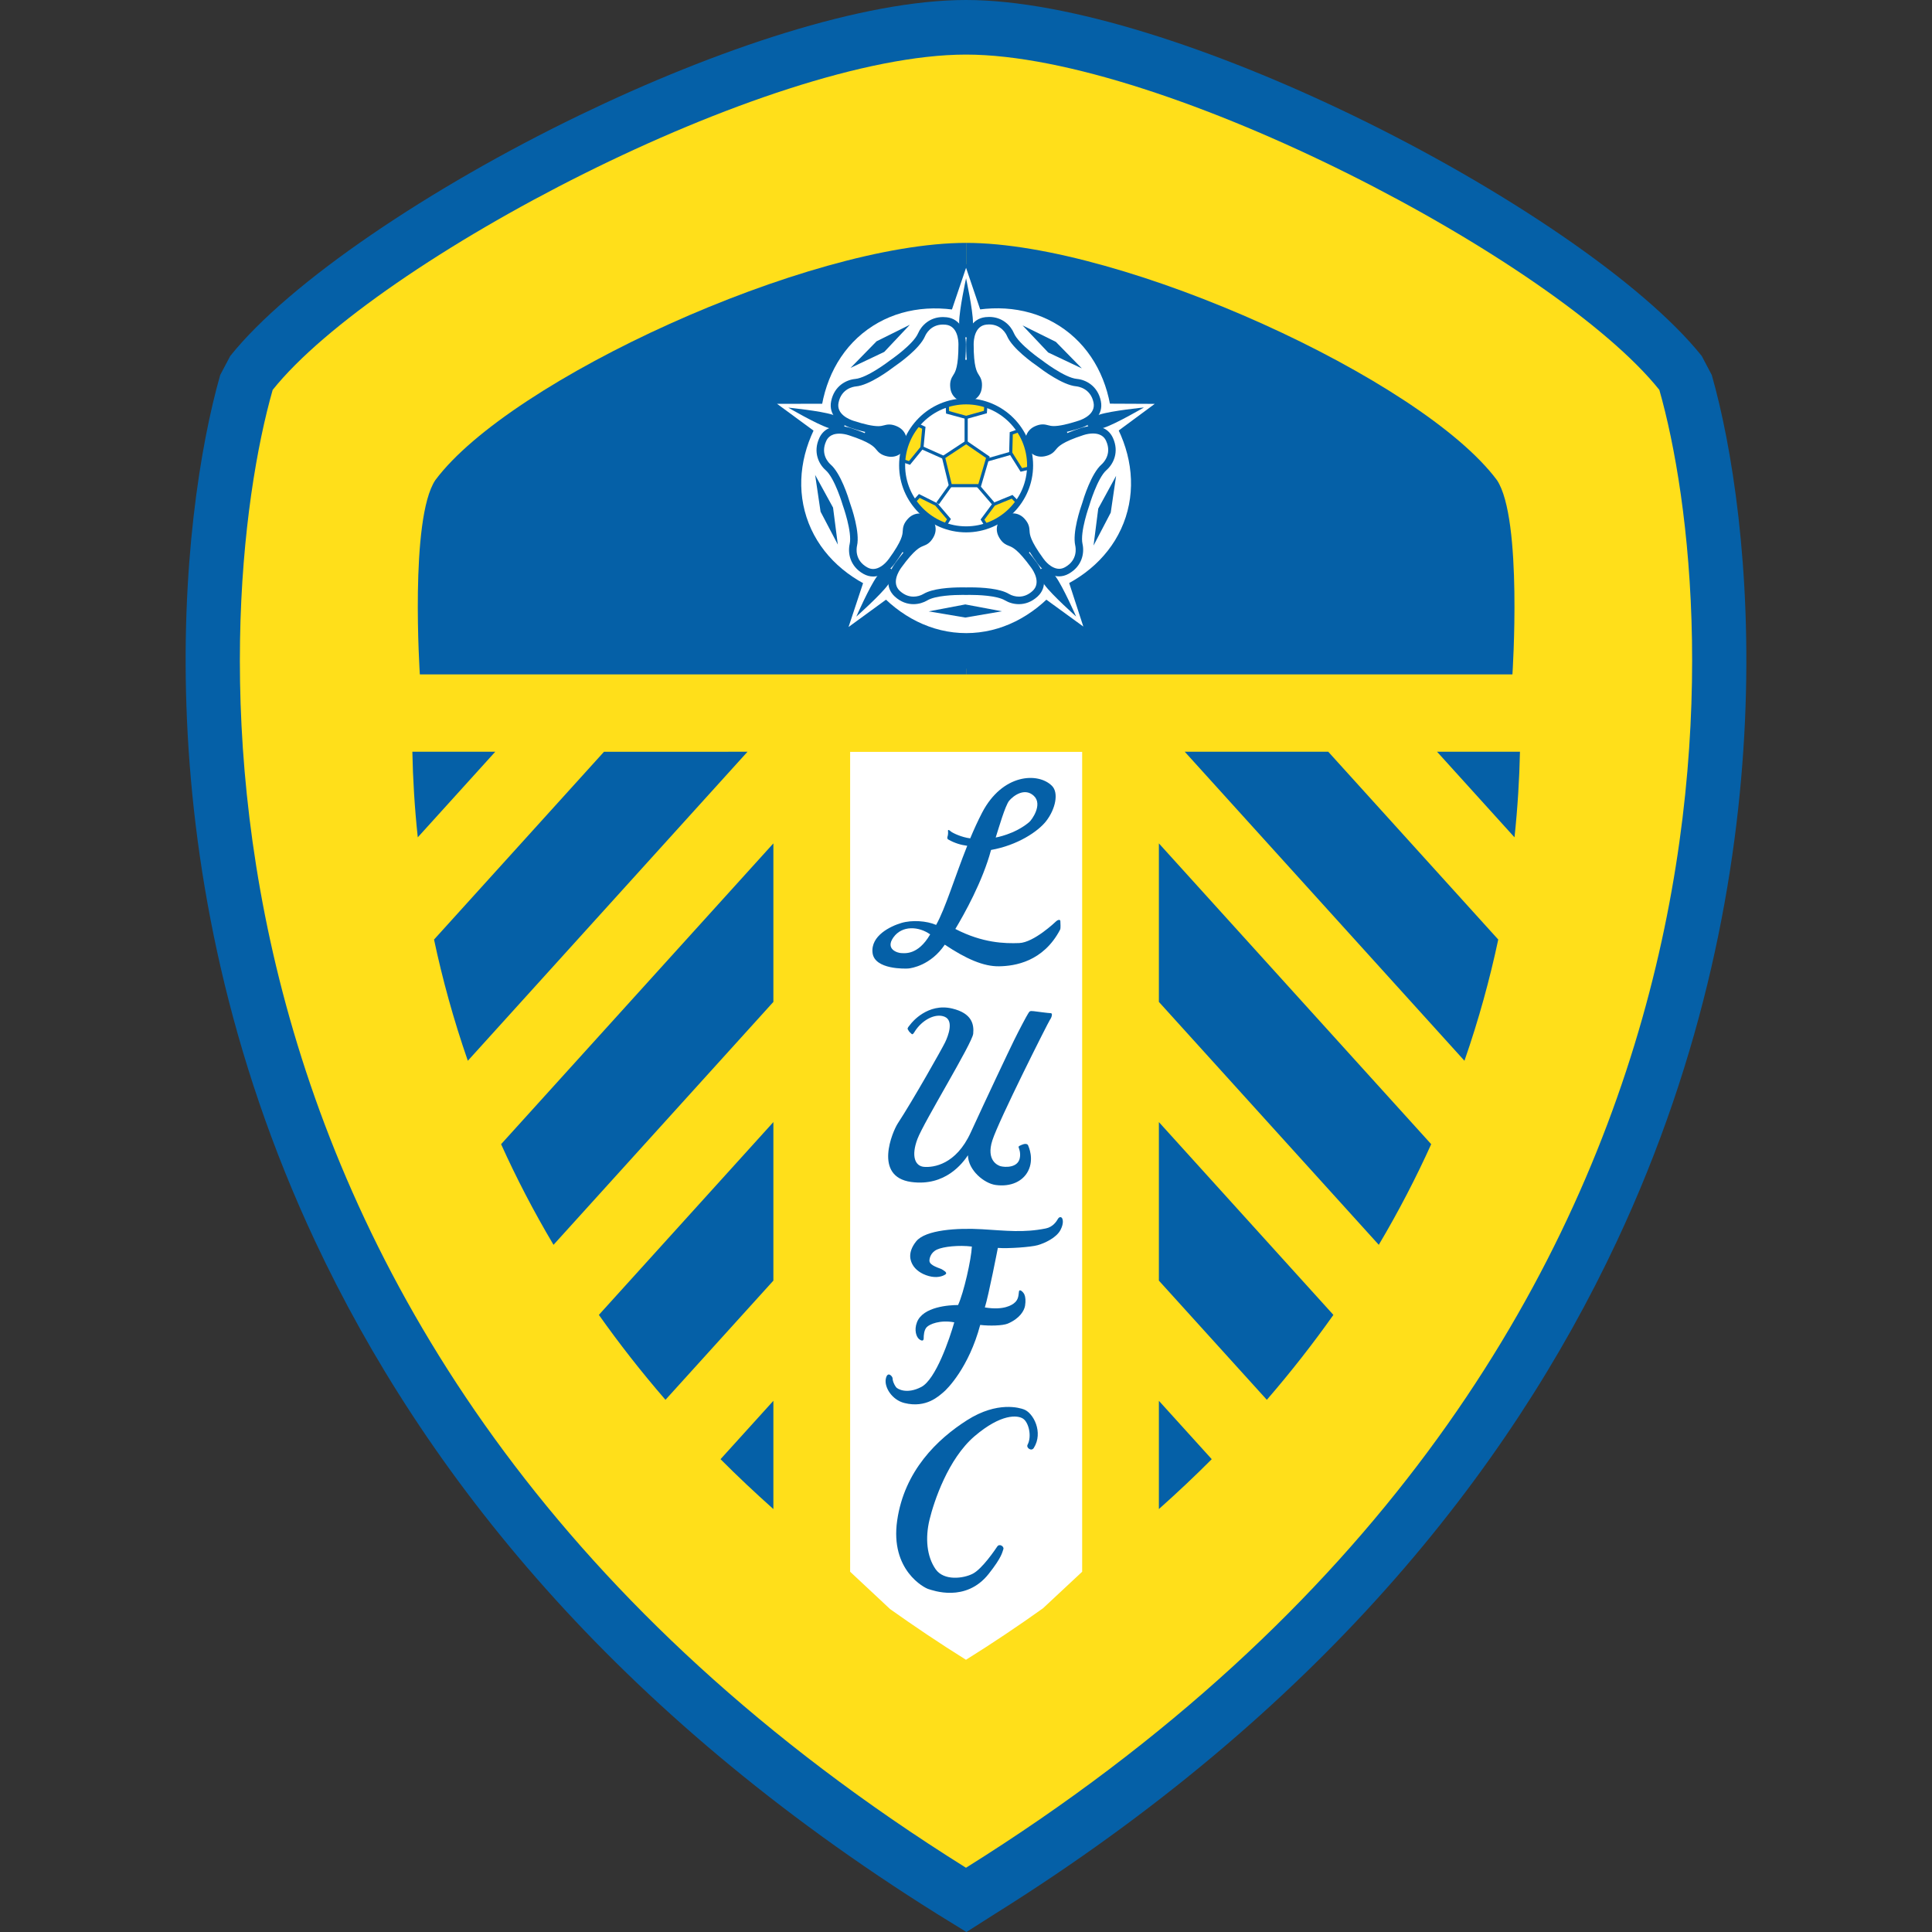 <?xml version="1.0" encoding="utf-8"?>
<!DOCTYPE svg PUBLIC "-//W3C//DTD SVG 1.1//EN" "http://www.w3.org/Graphics/SVG/1.1/DTD/svg11.dtd">
<svg version="1.1" id="Ebene_1" xmlns="http://www.w3.org/2000/svg" xmlns:xlink="http://www.w3.org/1999/xlink" x="0px" y="0px"
	 width="300px" height="300px" viewBox="0 0 300 300" enable-background="new 0 0 300 300" xml:space="preserve">
<rect x="0" y="0" width="300" height="300" fill="#333333" stroke="none"/>
<path fill="#0560A7" d="M145.529,297.205c-50.174-31.367-79.74-68.533-96.577-104.422c-27.214-58.01-20.97-112.791-14.756-134.561
	l1.556-2.945c9.16-11.459,31.006-26.154,54.223-37.381C111.2,7.63,134.014,0,149.996,0c15.986,0,38.801,7.631,60.025,17.896
	c23.219,11.229,45.064,25.924,54.225,37.383l1.555,2.947c6.219,21.77,12.459,76.549-14.754,134.559
	c-16.839,35.887-46.406,73.053-96.583,104.422l-4.394,2.795L145.529,297.205"/>
<path fill="#FFDF1A" d="M149.998,290.023C23.151,210.72,32.735,94.182,42.34,60.543C58.35,40.517,119.191,8.476,149.998,8.476
	c30.814,0,91.652,32.041,107.664,52.067C267.268,94.182,276.846,210.72,149.998,290.023"/>
<path fill="#0560A7" d="M150.023,37.715c24.409,0,70.825,21.226,82.428,36.845c4.003,6.006,2.398,30.16,2.398,30.16h-84.828
	L150.023,37.715"/>
<path fill="#0560A7" d="M150.023,37.715c-24.41,0-70.827,21.226-82.43,36.845c-4.004,6.006-2.4,30.16-2.4,30.16h84.83V37.715"/>
<path fill="#FFFFFF" d="M132.009,244.057l6.208,5.803c3.754,2.668,7.665,5.3,11.78,7.869c4.183-2.608,8.155-5.28,11.959-7.996
	l6.081-5.676V116.754h-36.028V244.057"/>
<path fill="#0560A7" d="M183.969,116.732l43.43,47.983c2.235-6.426,3.951-12.723,5.248-18.823l-26.395-29.16H183.969"/>
<path fill="#0560A7" d="M223.145,116.732l12.027,13.289c0.49-4.627,0.758-9.066,0.846-13.289H223.145"/>
<path fill="#0560A7" d="M179.951,217.516v16.812c2.871-2.559,5.615-5.141,8.208-7.748L179.951,217.516"/>
<path fill="#0560A7" d="M179.951,174.236v24.617l16.763,18.51c3.772-4.363,7.212-8.771,10.335-13.188L179.951,174.236"/>
<path fill="#0560A7" d="M179.951,130.959v24.615l34.146,37.721c3.1-5.225,5.797-10.443,8.139-15.627L179.951,130.959"/>
<path fill="#0560A7" d="M116.072,116.732l-43.428,47.984c-2.232-6.426-3.953-12.723-5.247-18.823l26.393-29.16L116.072,116.732"/>
<path fill="#0560A7" d="M76.902,116.732l-12.03,13.289c-0.496-4.627-0.757-9.066-0.842-13.289H76.902"/>
<path fill="#0560A7" d="M120.091,217.516v16.812c-2.869-2.559-5.613-5.141-8.208-7.748L120.091,217.516"/>
<path fill="#0560A7" d="M120.091,174.236v24.617l-16.757,18.51c-3.777-4.363-7.216-8.771-10.341-13.188L120.091,174.236"/>
<path fill="#0560A7" d="M120.091,130.959v24.615L85.95,193.295c-3.103-5.225-5.802-10.443-8.14-15.627L120.091,130.959"/>
<path fill="#0560A7" d="M150.01,41.02c-17.313,0-31.405,14.086-31.405,31.401c0,17.316,14.091,31.406,31.405,31.406
	c17.316-0.002,31.404-14.09,31.404-31.406S167.327,41.02,150.01,41.02"/>
<path fill="#FFFFFF" d="M150.023,72.25l-0.005,0.006h-0.004v-0.008L150.023,72.25 M172.654,64.855
	c-0.512-5.572-2.983-10.527-7.336-13.691c-4.366-3.176-9.863-3.977-15.339-2.729c-5.461-1.229-10.931-0.418-15.287,2.744
	c-4.369,3.174-6.833,8.155-7.339,13.75c-2.857,4.812-3.776,10.268-2.115,15.385c1.671,5.139,5.648,9.021,10.809,11.227
	c3.698,4.203,8.599,6.769,13.984,6.769c5.401,0,10.319-2.582,14.014-6.812c5.141-2.211,9.092-6.082,10.756-11.203
	C176.467,75.154,175.537,69.68,172.654,64.855z"/>
<polyline fill="#FFFFFF" points="150.01,53.291 152.314,48.383 150.01,41.588 147.707,48.383 150.01,53.291 "/>
<polyline fill="#FFFFFF" points="131.981,66.398 128.026,62.693 120.661,62.707 126.605,67.07 131.981,66.398 "/>
<polyline fill="#FFFFFF" points="138.874,87.595 134.131,90.213 131.763,97.359 137.853,92.918 138.874,87.595 "/>
<polyline fill="#FFFFFF" points="161.171,87.588 162.191,92.91 168.217,97.289 165.915,90.205 161.171,87.588 "/>
<polyline fill="#FFFFFF" points="168.048,66.386 173.426,67.059 179.305,62.713 172.002,62.68 168.048,66.386 "/>
<path fill="#0560A7" d="M150.01,52.416c0,0,1.072-0.34,1.072-2.309c0-1.969-1.072-6.885-1.072-6.885s-1.074,4.916-1.074,6.885
	C148.936,52.076,150.01,52.416,150.01,52.416"/>
<path fill="#0560A7" d="M161.691,88.293c0,0-0.666,0.906,0.488,2.5c1.158,1.595,4.922,4.939,4.922,4.939s-2.027-4.611-3.18-6.203
	C162.762,87.936,161.691,88.293,161.691,88.293"/>
<path fill="#0560A7" d="M168.885,66.111c0,0,0.656,0.918,2.525,0.311c1.878-0.608,6.219-3.151,6.219-3.151s-5.009,0.5-6.882,1.104
	C168.878,64.984,168.885,66.111,168.885,66.111"/>
<path fill="#0560A7" d="M133.454,72.422c0-9.145,7.414-16.557,16.556-16.557c9.146,0,16.557,7.414,16.557,16.557
	c0,9.146-7.41,16.558-16.557,16.558C140.868,88.979,133.454,81.566,133.454,72.422"/>
<path fill="#0560A7" d="M153.592,49.212c-0.189,0-0.382,0.012-0.582,0.034c-2.139,0.248-2.993,2.258-2.993,4.226
	c0,6.104,1.488,4.805,1.274,6.612c-0.134,1.156-1.286,1.209-1.286,1.209s-1.156-0.035-1.288-1.188
	c-0.209-1.812,1.271-0.513,1.271-6.617c0-1.963-0.85-3.978-2.987-4.224c-0.2-0.022-0.393-0.033-0.579-0.033
	c-2.082,0-3.367,1.359-3.861,2.517c-0.756,1.764-4.38,4.227-4.38,4.227l-0.005,0.005c0,0-3.473,2.69-5.383,2.864
	c-1.364,0.127-3.25,1.062-3.733,3.457c-0.425,2.109,1.225,3.541,3.092,4.146c2.165,0.704,3.415,0.893,4.216,0.893
	c0.935,0,1.261-0.257,1.717-0.257c0.203,0,0.432,0.051,0.751,0.198c1.061,0.486,0.753,1.598,0.753,1.598s-0.319,0.885-1.224,0.885
	c-0.096,0-0.198-0.01-0.307-0.03c-1.782-0.357-0.09-1.369-5.899-3.256c-0.596-0.193-1.223-0.307-1.83-0.307
	c-1.294,0-2.497,0.513-3.107,1.843c-1.02,2.222-0.048,4.091,0.986,4.992c1.441,1.265,2.666,5.472,2.666,5.472l0.003,0.006
	c0,0,1.485,4.135,1.06,6.004c-0.301,1.336,0.007,3.42,2.134,4.619c0.509,0.286,1.017,0.412,1.51,0.412
	c1.328,0,2.55-0.913,3.393-2.07c3.588-4.941,1.623-4.764,2.858-6.103c0.317-0.345,0.663-0.447,0.962-0.447
	c0.443,0,0.786,0.226,0.786,0.226s0.913,0.709,0.341,1.721c-0.892,1.589-1.328-0.338-4.916,4.604
	c-1.155,1.588-1.652,3.719-0.067,5.174c0.95,0.872,1.975,1.188,2.905,1.188c0.833,0,1.59-0.253,2.146-0.583
	c1.287-0.769,4.236-0.854,5.47-0.854c0.348,0,0.56,0.007,0.56,0.007h0.008c0,0,0.212-0.007,0.56-0.007
	c1.235,0,4.188,0.085,5.478,0.854c0.557,0.331,1.312,0.583,2.146,0.583c0.932,0,1.958-0.314,2.907-1.188
	c1.581-1.455,1.089-3.586-0.065-5.174c-3.589-4.941-4.027-3.016-4.918-4.604c-0.568-1.012,0.33-1.731,0.33-1.731
	s0.346-0.235,0.795-0.235c0.295,0,0.635,0.104,0.947,0.442c1.229,1.34-0.736,1.16,2.855,6.102c0.84,1.158,2.062,2.07,3.393,2.07
	c0.492,0,1-0.125,1.506-0.41c2.129-1.201,2.438-3.283,2.135-4.621c-0.423-1.869,1.061-5.992,1.061-5.992v-0.006
	c0,0,1.228-4.219,2.67-5.481c1.031-0.902,2.004-2.771,0.99-4.988c-0.611-1.334-1.815-1.846-3.111-1.846
	c-0.605,0-1.232,0.112-1.828,0.305c-5.811,1.892-4.109,2.9-5.896,3.258c-0.108,0.021-0.213,0.032-0.309,0.032
	c-0.906,0-1.242-0.882-1.242-0.882s-0.316-1.109,0.735-1.596c0.317-0.146,0.546-0.195,0.749-0.195c0.458,0,0.785,0.259,1.721,0.259
	c0.803,0,2.051-0.189,4.213-0.894c1.869-0.607,3.521-2.039,3.096-4.148c-0.483-2.395-2.369-3.334-3.731-3.455
	c-1.908-0.174-5.375-2.861-5.375-2.861l-0.003-0.004c0,0-3.635-2.471-4.393-4.233C156.953,50.572,155.672,49.212,153.592,49.212
	L153.592,49.212z"/>
<path fill="#FFFFFF" d="M153.592,50.378c1.913,0,2.653,1.505,2.783,1.809c0.829,1.936,4.016,4.197,4.764,4.71
	c0.649,0.503,3.844,2.897,5.975,3.092c0.228,0.021,2.234,0.263,2.691,2.524c0.361,1.791-1.678,2.604-2.312,2.81
	c-1.705,0.555-3.001,0.836-3.853,0.836c-0.4,0-0.632-0.061-0.873-0.125c-0.238-0.062-0.509-0.134-0.85-0.134
	c-0.393,0-0.784,0.096-1.236,0.303c-1.348,0.622-1.652,1.979-1.367,2.975c0.009,0.032,0.02,0.063,0.031,0.096
	c0.229,0.605,0.98,1.633,2.332,1.633c0.176,0,0.355-0.021,0.536-0.055c0.993-0.199,1.396-0.609,1.786-1.088
	c0.346-0.42,0.919-1.123,4.24-2.204c0.501-0.162,1.01-0.248,1.469-0.248c1.52,0,1.92,0.877,2.053,1.165
	c0.959,2.095-0.525,3.475-0.697,3.626c-1.616,1.415-2.799,5.268-3.021,6.03c-0.309,0.869-1.54,4.541-1.078,6.583
	c0.083,0.365,0.395,2.241-1.568,3.349c-0.312,0.176-0.617,0.261-0.935,0.261c-0.812,0-1.728-0.594-2.45-1.59
	c-2.058-2.831-2.107-3.737-2.139-4.278c-0.034-0.613-0.118-1.182-0.803-1.929c-0.492-0.534-1.117-0.817-1.805-0.817
	c-0.769,0-1.343,0.364-1.449,0.438c-0.025,0.017-0.051,0.034-0.074,0.055c-0.577,0.463-1.449,1.729-0.618,3.211
	c0.495,0.884,1.011,1.141,1.584,1.364c0.506,0.197,1.353,0.527,3.407,3.355c0.393,0.538,1.566,2.392,0.22,3.629
	c-0.635,0.583-1.349,0.88-2.118,0.88c-0.537,0-1.102-0.152-1.548-0.419c-1.409-0.841-4.082-1.018-6.075-1.018
	c-0.289,0-0.489,0.005-0.563,0.007c-0.075-0.002-0.276-0.007-0.564-0.007c-1.99,0-4.659,0.177-6.066,1.018
	c-0.448,0.267-1.013,0.419-1.55,0.419c-0.769,0-1.481-0.297-2.117-0.881c-1.346-1.234-0.171-3.09,0.222-3.629
	c2.053-2.828,2.899-3.157,3.405-3.354c0.573-0.225,1.088-0.48,1.582-1.36c0.733-1.297,0.181-2.576-0.641-3.215
	c-0.024-0.019-0.049-0.036-0.075-0.053c-0.105-0.07-0.672-0.418-1.426-0.418c-0.695,0-1.325,0.284-1.819,0.822
	c-0.687,0.744-0.772,1.313-0.809,1.93c-0.031,0.543-0.084,1.452-2.136,4.276c-0.726,0.996-1.642,1.592-2.451,1.592
	c-0.317,0-0.624-0.086-0.937-0.263c-1.961-1.105-1.651-2.981-1.57-3.345c0.476-2.089-0.824-5.889-1.097-6.649
	c-0.257-0.872-1.421-4.581-3.003-5.969c-0.281-0.245-1.636-1.572-0.693-3.627c0.132-0.288,0.533-1.163,2.047-1.163
	c0.459,0,0.968,0.086,1.469,0.249c3.326,1.08,3.902,1.784,4.247,2.204c0.39,0.477,0.793,0.887,1.784,1.086
	c0.18,0.036,0.36,0.054,0.536,0.054c1.36,0,2.099-1.04,2.321-1.654c0.01-0.027,0.019-0.057,0.027-0.084
	c0.198-0.716,0.162-2.257-1.389-2.97c-0.452-0.208-0.846-0.305-1.239-0.305c-0.338,0-0.607,0.07-0.845,0.133
	c-0.243,0.064-0.473,0.124-0.872,0.124c-0.853,0-2.149-0.28-3.856-0.836c-0.633-0.205-2.67-1.014-2.309-2.807
	c0.445-2.207,2.326-2.492,2.695-2.526c2.096-0.189,5.23-2.518,5.966-3.085c0.713-0.485,3.933-2.763,4.77-4.714
	c0.129-0.302,0.87-1.809,2.789-1.809c0.144,0,0.292,0.009,0.446,0.025c1.813,0.209,1.955,2.398,1.955,3.064
	c0,3.495-0.49,4.261-0.783,4.719c-0.332,0.518-0.596,1.028-0.481,2.03c0.181,1.583,1.541,2.196,2.411,2.223
	c0.012,0.001,0.024,0.001,0.036,0.001c0.018,0,0.036,0,0.053-0.001c0.743-0.034,2.195-0.546,2.391-2.237
	c0.119-1.006-0.146-1.518-0.48-2.035c-0.293-0.457-0.785-1.223-0.785-4.715c0-0.666,0.141-2.854,1.959-3.065
	C153.295,50.386,153.445,50.378,153.592,50.378"/>
<polyline fill="#FFDF1A" points="150.023,68.693 153.398,71.011 152.104,75.41 147.582,75.41 146.507,71.011 150.023,68.693 "/>
<path fill="#0560A7" d="M152.287,75.655h-4.898l-1.162-4.755l3.799-2.503l3.658,2.511L152.287,75.655z M147.775,75.165h4.145
	l1.191-4.054l-3.091-2.122l-3.233,2.13L147.775,75.165z"/>
<rect x="142.976" y="70.051" transform="matrix(0.913 0.407 -0.407 0.913 41.176 -52.876)" fill="#0560A7" width="3.668" height="0.492"/>
<rect x="149.778" y="64.775" fill="#0560A7" width="0.491" height="3.918"/>
<rect x="154.843" y="68.95" transform="matrix(0.275 0.962 -0.962 0.275 180.6 -97.767)" fill="#0560A7" width="0.491" height="3.692"/>
<rect x="146.322" y="75.063" transform="matrix(0.813 0.582 -0.582 0.813 72.145 -70.989)" fill="#0560A7" width="0.491" height="3.476"/>
<rect x="151.186" y="76.551" transform="matrix(0.652 0.758 -0.758 0.652 111.458 -89.294)" fill="#0560A7" width="3.675" height="0.492"/>
<path fill="#FFDF1A" d="M147.14,64.023l2.883,0.791l2.987-0.83l0.079-1.094c0,0-2.067-0.688-3.161-0.654
	c-0.728,0.02-2.845,0.486-2.845,0.486L147.14,64.023"/>
<polygon fill="#0560A7" points="150.024,65.069 146.903,64.213 146.838,62.733 147.328,62.712 147.378,63.834 150.023,64.56 
	152.777,63.794 152.844,62.873 153.333,62.908 153.241,64.175 "/>
<path fill="#FFDF1A" d="M157.027,67.281l-0.082,3.059l1.65,2.63l1.297-0.312c0,0,0.075-2.387-0.207-3.061
	c-0.289-0.677-1.336-2.787-1.336-2.787L157.027,67.281"/>
<polygon fill="#0560A7" points="158.48,73.249 156.697,70.407 156.787,67.106 158.268,66.577 158.432,67.04 157.27,67.456 
	157.191,70.272 158.709,72.688 159.835,72.418 159.95,72.895 "/>
<path fill="#FFDF1A" d="M157.159,77.143l-2.83,1.159l-1.767,2.377l0.681,1.08c0,0,2.362-0.94,2.868-1.473
	c0.535-0.574,2.054-2.121,2.054-2.121L157.159,77.143"/>
<polygon fill="#0560A7" points="153.036,81.891 152.266,80.668 154.173,78.102 157.219,76.853 158.34,77.994 157.988,78.338 
	157.1,77.433 154.486,78.504 152.859,80.691 153.451,81.629 "/>
<path fill="#FFDF1A" d="M147.354,80.615l-1.971-2.301l-2.632-1.302l-0.966,1.062c0,0,1.628,2.016,2.283,2.354
	c0.646,0.339,2.622,1.25,2.622,1.25L147.354,80.615"/>
<polygon fill="#0560A7" points="146.897,81.808 146.481,81.548 147.05,80.638 145.229,78.513 142.807,77.315 141.965,78.239 
	141.602,77.909 142.693,76.712 145.569,78.154 147.657,80.593 "/>
<path fill="#FFDF1A" d="M141.222,71.886l1.936-2.37l0.293-3.089l-0.991-0.467c0,0-1.451,1.908-1.679,2.604
	c-0.271,0.85-0.742,2.912-0.742,2.912L141.222,71.886"/>
<polygon fill="#0560A7" points="141.303,72.175 139.959,71.709 140.12,71.244 141.14,71.599 142.92,69.418 143.19,66.576 
	142.355,66.183 142.564,65.739 143.712,66.279 143.395,69.613 "/>
<path fill="#0560A7" d="M150.024,82.665c-5.74,0-10.41-4.668-10.41-10.405c0-5.735,4.669-10.402,10.41-10.402
	c5.734,0,10.396,4.667,10.396,10.402C160.42,77.997,155.758,82.665,150.024,82.665z M150.024,62.792
	c-5.225,0-9.475,4.247-9.475,9.469c0,5.222,4.25,9.47,9.475,9.47c5.217,0,9.462-4.248,9.462-9.47
	C159.486,67.039,155.241,62.792,150.024,62.792z"/>
<polyline fill="#0560A7" points="136.109,52.998 141.276,50.43 137.306,54.645 132.078,57.125 136.109,52.998 "/>
<polyline fill="#0560A7" points="149.892,95.893 144.204,94.934 149.892,93.855 155.577,94.922 149.892,95.893 "/>
<polyline fill="#0560A7" points="172.475,79.598 169.805,84.711 170.536,78.97 173.309,73.889 172.475,79.598 "/>
<polyline fill="#0560A7" points="163.954,53.086 167.99,57.207 162.762,54.734 158.784,50.527 163.954,53.086 "/>
<polyline fill="#0560A7" points="127.417,79.451 126.573,73.744 129.356,78.82 130.097,84.561 127.417,79.451 "/>
<path fill="#0560A7" d="M131.152,66.139c0,0,0.011-1.132-1.864-1.738c-1.872-0.607-6.884-1.104-6.884-1.104s4.349,2.541,6.219,3.148
	C130.5,67.055,131.152,66.139,131.152,66.139"/>
<path fill="#0560A7" d="M138.377,88.309c0,0-1.07-0.357-2.229,1.237c-1.155,1.592-3.18,6.203-3.18,6.203s3.762-3.348,4.921-4.94
	C139.043,89.215,138.377,88.309,138.377,88.309"/>
<path fill="#0560A7" d="M164.652,143.035c0-0.336-0.465-0.168-0.629,0c-0.174,0.166-3.489,3.318-5.762,3.402
	c-2.267,0.084-5.676,0-9.915-2.187c1.383-2.312,4.239-7.395,5.543-12.271c4.076-0.713,7.312-2.861,8.569-4.494
	c1.431-1.851,1.979-4.371,0.886-5.463c-2.143-2.144-7.688-1.892-10.84,4.16c-0.66,1.268-1.275,2.62-1.85,3.997
	c-1.331-0.159-2.727-0.836-2.988-1.057c-0.29-0.254-0.502-0.379-0.458-0.043c0.043,0.338-0.043,0.715-0.043,0.715
	s-0.209,0.463,0.125,0.588c0.945,0.537,1.938,0.83,2.902,0.951c-1.934,4.844-3.416,9.793-4.833,12.287
	c-1.47-0.633-3.74-0.799-5.419-0.295c-1.682,0.504-4.75,1.973-4.453,4.621c0.292,2.65,5.164,2.479,5.584,2.438
	c0.421-0.039,3.447-0.461,5.633-3.698c3.278,2.186,6.009,3.405,8.446,3.36c2.438-0.037,6.848-0.713,9.453-5.672
	C164.736,144.127,164.652,143.371,164.652,143.035"/>
<path fill="#FFFFFF" d="M144.437,145.092c-1.76-1.26-4.366-1.428-5.709,0.464c-1.346,1.893,0.751,2.438,1.217,2.438
	C140.404,147.992,142.507,148.412,144.437,145.092"/>
<path fill="#0560A7" d="M158.936,177.668c0.332-0.104,0.629-0.021,0.711,0.188c0.086,0.209,0.959,2.115-0.008,3.99
	c-0.807,1.571-2.646,2.479-5.025,2.159c-1.762-0.233-4.268-2.262-4.312-4.614c-0.797,1.178-3.49,4.87-8.816,4.144
	c-5.922-0.822-2.879-7.869-2.074-9.099c2.382-3.64,6.866-11.593,7.339-12.574c0.473-0.979,1.397-3.362-0.057-3.978
	c-1.458-0.614-3.573,0.507-4.708,2.38c-0.346,0.573-0.418,0.256-0.613,0.114c-0.197-0.142-0.307-0.366-0.422-0.562
	c-0.109-0.197,0.323-0.615,0.464-0.812c0.139-0.191,2.634-3.33,6.469-2.393c3.012,0.729,3.381,2.42,3.235,3.906
	c-0.144,1.479-7.647,13.672-8.654,16.328c-1.006,2.662-0.394,4.234,1.035,4.346c1.428,0.107,4.928-0.312,7.228-5.324
	c2.301-5.018,5.938-12.717,6.727-14.314c0.783-1.596,1.958-3.809,2.18-4.146c0.232-0.336,0.2-0.476,0.875-0.392
	c0.668,0.086,2.321,0.31,2.655,0.31c0.337,0,0.128,0.685-0.126,1.021c-0.249,0.34-7.939,15.59-8.946,18.729
	c-1.01,3.141,0.875,3.897,1.259,4.008c0.649,0.181,2.688,0.312,3.002-1.262c0.162-0.816-0.115-1.474-0.177-1.642
	c-0.059-0.168,0.111-0.238,0.111-0.238S158.598,177.773,158.936,177.668"/>
<path fill="#0560A7" d="M164.936,189.189c-0.125-0.256-0.457-0.279-0.664,0.086c-0.205,0.367-0.771,1.262-1.891,1.48
	c-3.417,0.684-6.093,0.35-9.9,0.121c-3.812-0.223-8.796,0.084-10.227,1.893c-1.43,1.805-0.836,3.1-0.544,3.611
	c0.417,0.756,1.301,1.434,2.519,1.768c1.219,0.338,2.141,0.043,2.563-0.25c0.42-0.293-0.294-0.633-0.546-0.803
	c-0.252-0.162-1.883-0.545-1.921-1.301c-0.02-0.336,0.165-1.303,1.173-1.764c1.006-0.465,3.398-0.715,5.413-0.465
	c-0.086,1.979-1.261,7.188-2.142,9.08c-1.305,0-5.455,0.227-6.387,2.686c-0.465,1.219-0.083,2.271,0.333,2.604
	c0.421,0.336,0.716,0.299,0.716-0.125c0-0.418,0.04-1.254,0.462-1.72c0.418-0.459,2.058-1.178,4.286-0.76
	c-0.715,2.521-2.859,8.867-5.126,10.041c-2.268,1.18-3.714,0.295-3.903,0.039c-0.418-0.568-0.549-1.09-0.549-1.388
	c0-0.295-0.797-1.215-1.054,0.088c-0.251,1.304,0.963,3.269,2.888,3.748c3.424,0.856,5.394-1.142,6.026-1.646
	c0.63-0.504,3.98-3.875,5.746-10.479c1.434,0.173,3.49,0.127,4.288-0.207c1.868-0.799,2.548-2.012,2.676-2.769
	c0.123-0.756,0.065-1.377-0.104-1.754c-0.17-0.381-0.756-0.926-0.84-0.467c-0.09,0.467,0,1.264-0.799,1.854
	c-0.238,0.174-1.471,1.135-4.5,0.627c0.588-1.85,2.021-9.242,2.021-9.242c1.596,0.127,5.117-0.125,6.173-0.422
	c1.051-0.291,2.946-1.15,3.567-2.396C165.154,190.043,165.066,189.447,164.936,189.189"/>
<path fill="#FFFFFF" d="M154.611,130.052c0.461-1.431,1.469-4.959,2.094-5.718c0.634-0.754,2.396-2.1,3.829-0.754
	c1.423,1.342-0.324,3.746-0.72,4.074C157.594,129.547,154.611,130.052,154.611,130.052"/>
<path fill="#0560A7" d="M160.529,224.834c1.52-2.412-0.069-5.459-1.553-5.986c-0.578-0.212-4.067-1.34-8.803,1.674
	c-4.623,2.941-9.744,7.855-10.86,15.584c-1.116,7.727,4.249,10.475,4.852,10.643c0.6,0.172,5.78,2.168,9.357-2.357
	c2.104-2.66,2.104-3.393,2.274-3.82c0.175-0.43-0.603-0.943-0.942-0.43c-0.347,0.516-2.318,3.436-3.778,4.211
	c-1.46,0.768-4.507,1.154-5.794-0.689c-1.382-1.984-1.632-4.848-0.945-7.688c0.688-2.832,2.877-9.441,6.997-12.967
	c4.124-3.516,6.699-3.303,7.556-2.699c0.86,0.604,1.355,2.729,0.674,4.02C159.309,224.809,160.154,225.432,160.529,224.834"/>
</svg>
